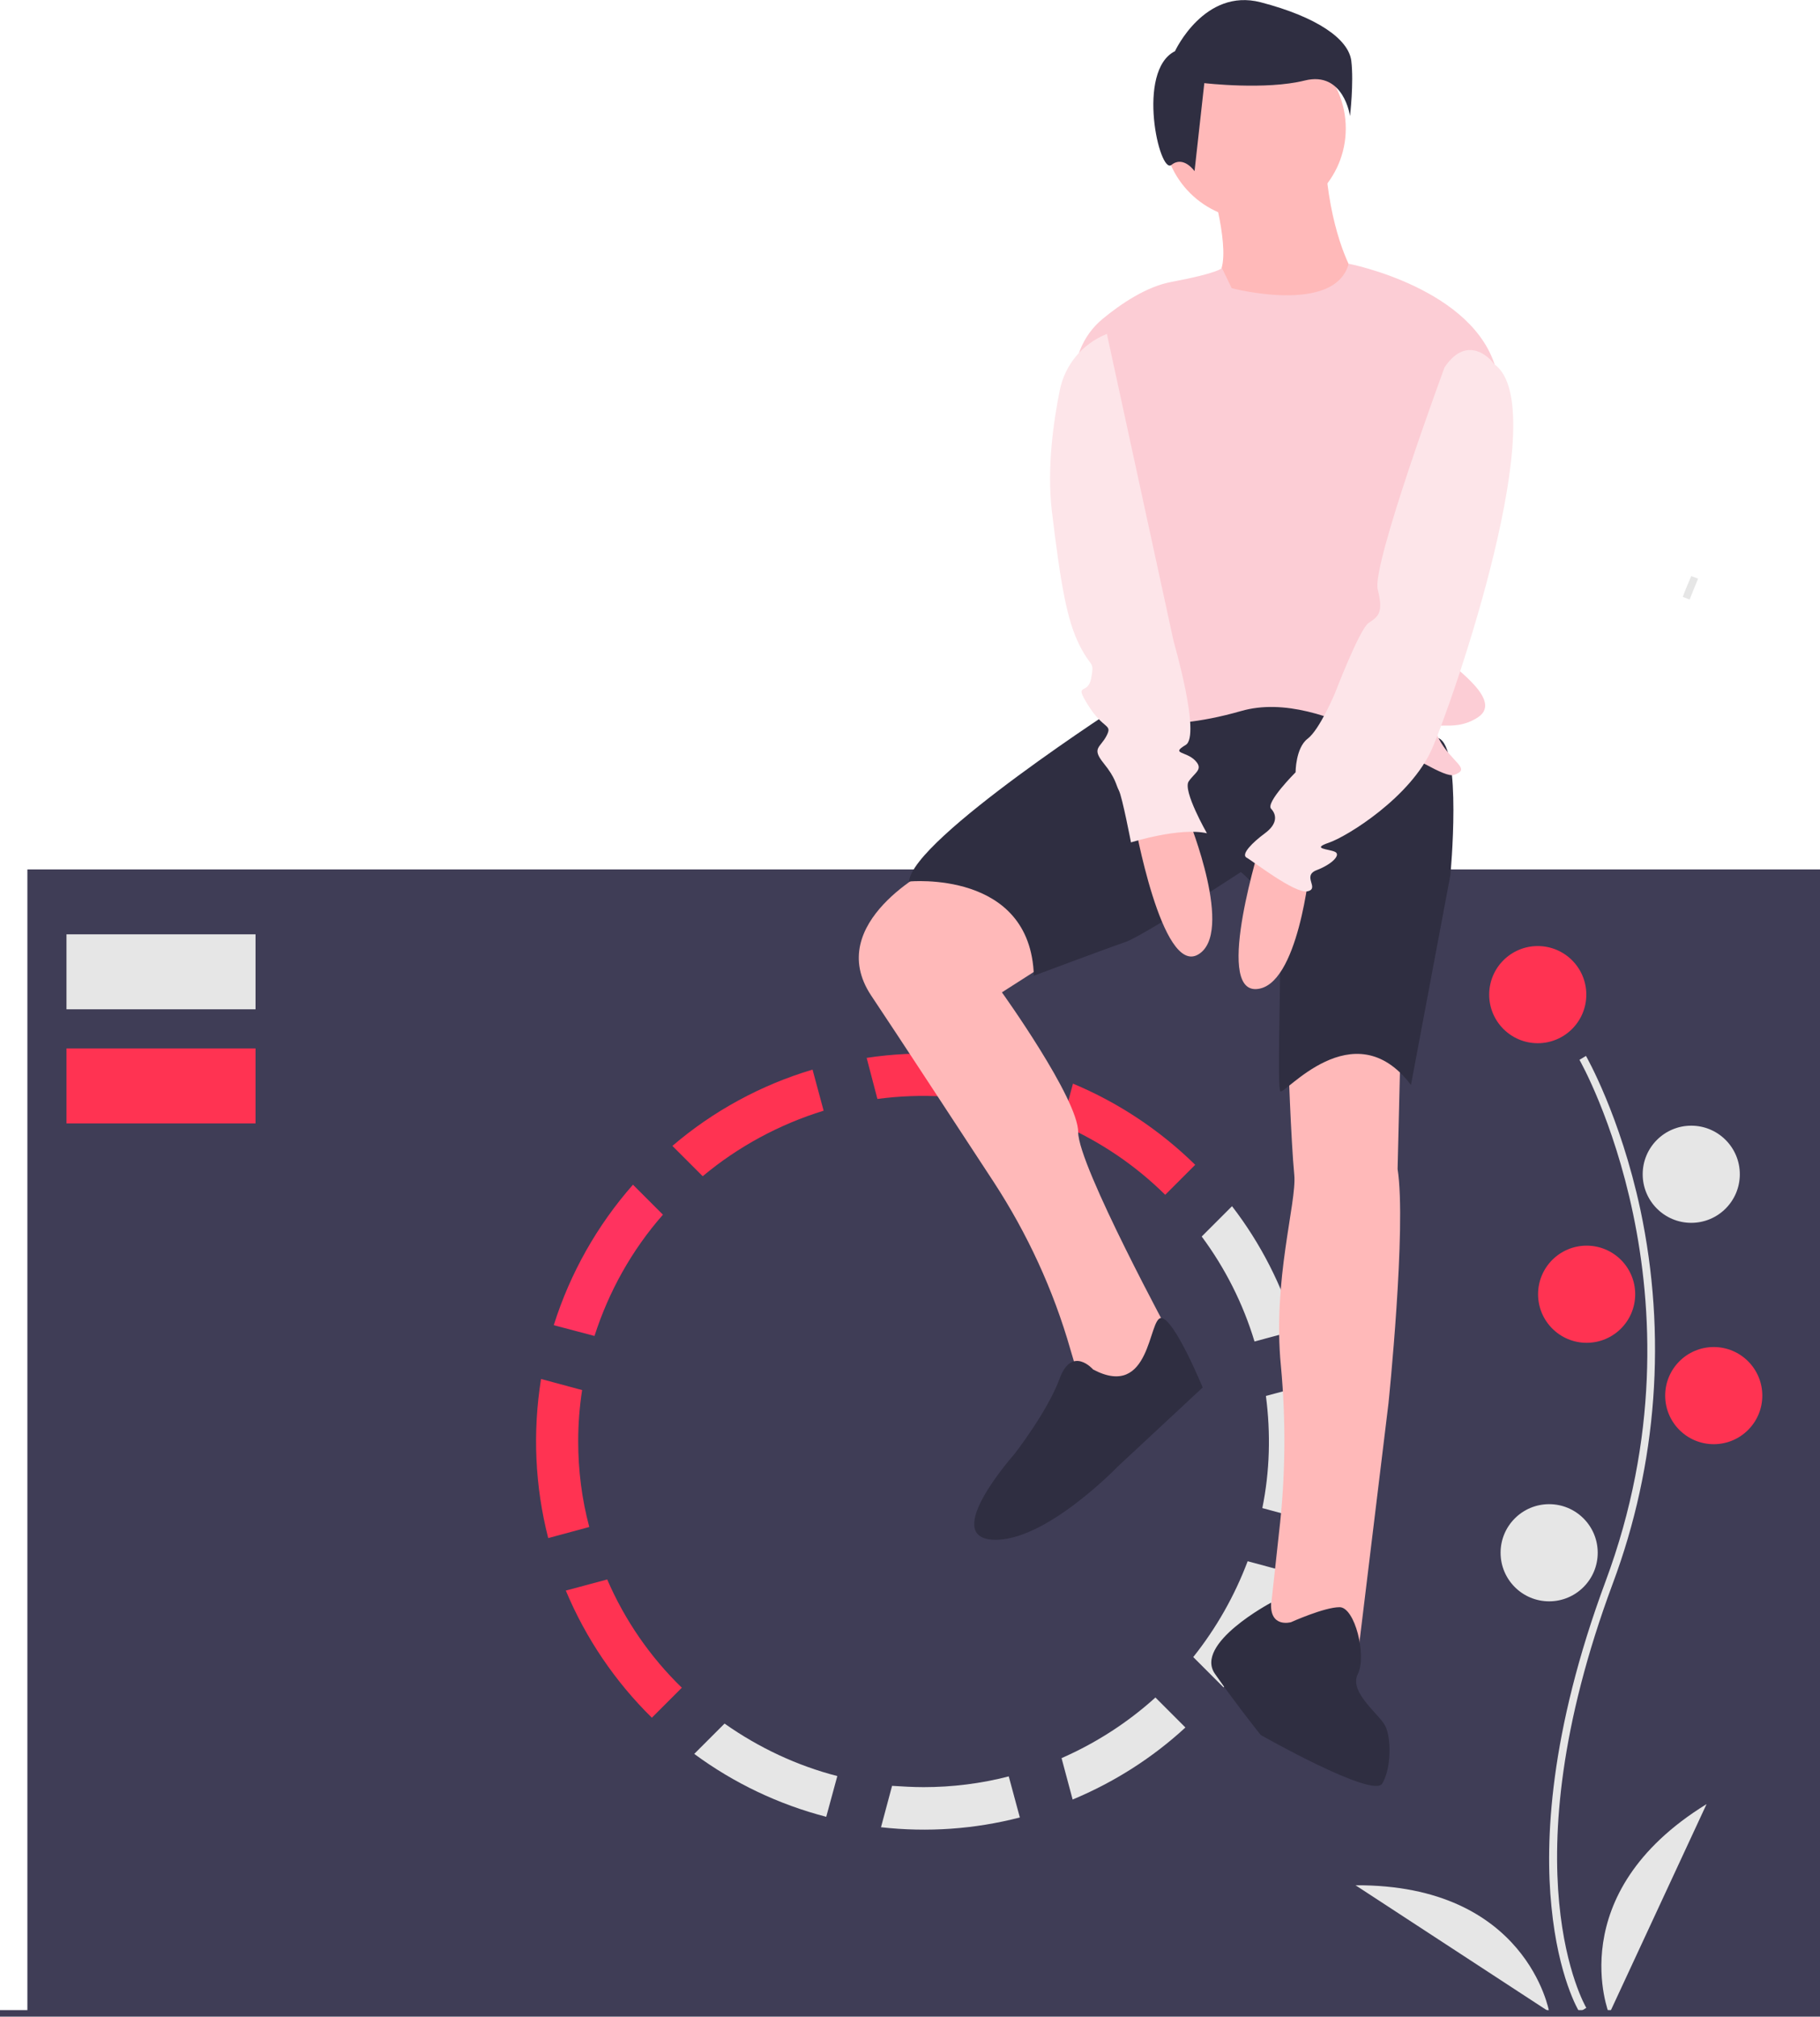<?xml version="1.0" encoding="utf-8"?>
<!-- Generator: Adobe Illustrator 21.0.0, SVG Export Plug-In . SVG Version: 6.00 Build 0)  -->
<svg version="1.1" id="Layer_1" xmlns="http://www.w3.org/2000/svg" xmlns:xlink="http://www.w3.org/1999/xlink" x="0px" y="0px"
	 viewBox="0 0 558.4 618.6" style="enable-background:new 0 0 558.4 618.6;" xml:space="preserve">
<style type="text/css">
	.st0{fill:none;}
	.st1{fill:#E6E6E6;}
	.st2{fill:#3F3D56;}
	.st3{fill:#FF3352;}
	.st4{fill:#FF335F;}
	.st5{fill:#FFB9B9;}
	.st6{fill:#2F2E41;}
	.st7{fill:#FCCDD5;}
	.st8{fill:#FDE5E9;}
</style>
<title>instat_analysis</title>
<g>
	<title>background</title>
	<rect id="canvas_background" x="-40.6" y="-1" class="st0" width="582" height="402"/>
</g>
<g>
	<title>Layer 1</title>
	<path id="svg_1" class="st1" d="M521,177.5c-0.9,2.1-1.7,4.2-2.6,6.4l-2.1-0.8c0.8-2.2,1.7-4.3,2.6-6.4L521,177.5z"/>
	<rect id="svg_4" x="8.4" y="266.7" class="st2" width="550" height="350.8"/>
	<path id="svg_5" class="st1" d="M484.6,617.2c-0.3-0.4-6.5-10.8-8.6-32.4c-2-19.8-0.7-53.1,16.6-99.7c32.8-88.1-7.6-159.3-8-160
		l2-1.2c0.1,0.2,10.5,18.3,16.7,47.2c8.1,38.3,5.2,78.1-8.5,114.7c-32.7,88-8.4,129.6-8.1,130.1L484.6,617.2L484.6,617.2z"/>
	<circle id="svg_6" class="st3" cx="471.8" cy="305.1" r="14.9"/>
	<circle id="svg_7" class="st1" cx="518.9" cy="360.2" r="14.9"/>
	<circle id="svg_8" class="st3" cx="486.8" cy="397" r="14.9"/>
	<circle id="svg_9" class="st3" cx="525.8" cy="428.1" r="14.9"/>
	<circle id="svg_10" class="st1" cx="475.3" cy="476.3" r="14.9"/>
	<path id="svg_11" class="st1" d="M493.7,617.8c0,0-14.9-36.8,29.9-64.4L493.7,617.8z"/>
	<path id="svg_12" class="st1" d="M475.3,617.1c0,0-6.8-39.1-59.4-38.8L475.3,617.1z"/>
	<path id="svg_13" class="st3" d="M325.8,345c11.8,5.2,22.5,12.4,31.7,21.5l9.2-9.2c-10.8-10.6-23.6-19.1-37.5-24.9L325.8,345z"/>
	<path id="svg_14" class="st4" d="M182.4,409.8c4.4-13.7,11.5-26.4,21-37.2l-9.2-9.2c-11,12.5-19.3,27.2-24.3,43.1L182.4,409.8z"/>
	<path id="svg_15" class="st1" d="M378,370l-9.3,9.3c7.2,9.7,12.7,20.6,16.2,32.2l12.6-3.4C393.4,394.4,386.8,381.4,378,370z"/>
	<path id="svg_16" class="st3" d="M206.3,351.5l9.3,9.3c10.9-9.1,23.5-15.9,37.1-20.1l-3.4-12.6
		C233.5,332.8,218.8,340.8,206.3,351.5z"/>
	<path id="svg_17" class="st3" d="M177.4,442.1c0-5.3,0.4-10.5,1.2-15.7L166,423c-2.6,16.2-1.9,32.8,2.2,48.8l12.6-3.4
		C178.5,459.8,177.4,451,177.4,442.1z"/>
	<path id="svg_18" class="st1" d="M309.5,544.9c-8.5,2.2-17.3,3.3-26.1,3.3c-3.3,0-6.5-0.2-9.7-0.4l-3.4,12.7
		c14.3,1.6,28.7,0.6,42.6-3L309.5,544.9z"/>
	<path id="svg_19" class="st3" d="M186.3,484.5l-12.7,3.4c6.1,14.6,15.1,27.9,26.4,39l9.2-9.2C199.5,508.3,191.7,497,186.3,484.5
		L186.3,484.5z"/>
	<path id="svg_20" class="st1" d="M401.1,424.8l-12.7,3.4c1.5,11.5,1.2,23.1-1.1,34.4l12.6,3.4C402.8,452.4,403.1,438.5,401.1,424.8
		L401.1,424.8z"/>
	<path id="svg_21" class="st3" d="M269.2,337.1c13.5-1.8,27.3-1,40.5,2.4l3.4-12.6c-15.4-3.9-31.5-4.8-47.2-2.4L269.2,337.1z"/>
	<path id="svg_22" class="st1" d="M256.9,544.8c-12.4-3.2-24.1-8.7-34.6-16.1L213,538c12.2,9,25.9,15.5,40.5,19.3L256.9,544.8z"/>
	<path id="svg_23" class="st1" d="M363.7,529.9l-9.2-9.2c-8.5,7.7-18.3,14-28.8,18.6l3.4,12.7C341.8,546.7,353.5,539.3,363.7,529.9z
		"/>
	<path id="svg_24" class="st1" d="M382.8,478.9c-4,10.6-9.6,20.5-16.7,29.4l9.3,9.3c8.6-10.5,15.4-22.5,20-35.3L382.8,478.9
		L382.8,478.9z"/>
	<rect id="svg_25" x="20.4" y="286.6" class="st1" width="58" height="23"/>
	<rect id="svg_26" x="20.4" y="321.6" class="st3" width="58" height="23"/>
	<path id="svg_27" class="st5" d="M371.4,55.7c0,0,6.5,21.5,2.8,28s6.5,20.5,23.3,14s17.7-14,17.7-14s-6.5-10.3-8.4-31.7L371.4,55.7
		L371.4,55.7z"/>
	<path id="svg_28" class="st5" d="M286,266.2c0,0-33.6,16.8-18.7,39.2c8.7,13,25.2,38.3,37.6,57.2c10.3,15.8,18.3,33.1,23.5,51.3
		l2.4,8.1l9.3,11.2l19.6-22.4c0,0-28.9-53.2-28.9-63.5s-23.4-42.9-23.4-42.9l23.3-14.9C330.8,289.5,304.6,259.6,286,266.2L286,266.2
		z"/>
	<path id="svg_29" class="st5" d="M395.2,324c0,0,0.9,26.1,1.9,36.4c0.8,8.5-6.7,32.2-4.1,58.6c1.6,17.1,1.4,34.3-0.6,51.3
		l-3.7,33.9l28,2.8l9.3-76.5c0,0,5.6-54.1,2.8-71.9l0.9-37.3C429.7,321.2,409.2,313.8,395.2,324L395.2,324z"/>
	<path id="svg_30" class="st6" d="M345.2,215.3c0,0-65.3,42-66.3,55.1c0,0,37.3-3.7,38.3,28.9c0,0,22.4-8.4,28-10.3
		s35.5-21.5,35.5-21.5s12.1,9.3,12.1,24.3s-0.9,41.1,0,42.9s22.4-25.2,40.1-1.9l12.1-64.4c0,0,3.7-39.2-3.7-42L389,206.8
		L345.2,215.3L345.2,215.3z"/>
	<circle id="svg_31" class="st5" cx="384.9" cy="39.4" r="28"/>
	<path id="svg_32" class="st7" d="M377.9,88.4c0,0,31.6,8.3,35.9-7.5c0,0,38.8,7.5,45.3,32.7s-15.9,85.9-15.9,87.7
		s18.7,13.1,10.3,18.7s-15.9-0.9-12.1,6.5s10.3,9.3,4.7,11.2s-39.2-27.1-65.3-19.6s-39.2,1.9-39.2,1.9l-11.7-101.3
		c-0.9-7.9,2.2-15.7,8.3-20.8c5.8-4.8,13.6-10,21.1-11.4c14.9-2.8,15.6-4.3,15.6-4.3L377.9,88.4L377.9,88.4z"/>
	<path id="svg_33" class="st5" d="M348,251.7c0,0,8.4,47.6,19.6,41.1s-2.8-41.1-2.8-41.1L348,251.7L348,251.7z"/>
	<path id="svg_34" class="st5" d="M387,257.9c0,0-14.6,46.1-1.6,45.5s16.5-37.7,16.5-37.7L387,257.9L387,257.9z"/>
	<path id="svg_35" class="st6" d="M335.4,420.1c0,0-6.5-7.5-10.3,2.8s-14,23.3-14,23.3s-22.4,25.2-6.5,26.1s38.3-22.4,38.3-22.4
		l26.1-24.3c0,0-8.7-21.1-12.7-21.3S353.2,429.5,335.4,420.1L335.4,420.1z"/>
	<path id="svg_36" class="st6" d="M396.1,497.6c0,0-6.6,1.9-6.1-6c0,0-23.8,12.6-17.2,21.9c6.5,9.3,14,18.7,14,18.7
		s34.5,19.6,37.3,14.9s2.8-14,0.9-17.7s-11.2-10.3-8.4-15.9S415.7,493,411,493S396.1,497.6,396.1,497.6L396.1,497.6z"/>
	<path id="svg_37" class="st6" d="M360.5,15.7c0,0,9-19.5,26.3-15s27,11.3,27.8,18s-0.4,16.9-0.4,16.9s-1.9-13.9-13.9-10.9
		s-30.8,0.8-30.8,0.8l-3,27c0,0-3.4-4.9-7.1-1.9S348.5,21.7,360.5,15.7L360.5,15.7z"/>
	<path id="svg_38" class="st8" d="M443.2,112.7c0,0-22.4,60.7-20.5,68.1s0,8.4-2.8,10.3s-10.3,21.5-10.3,21.5s-4.7,11.2-8.4,14
		s-3.7,10.3-3.7,10.3s-9.3,9.3-7.5,11.2s1.9,4.7-1.9,7.5s-7.5,6.5-5.6,7.5s14.9,11.2,18.7,10.3s-1.9-4.7,2.8-6.5s7.5-4.7,5.6-5.6
		s-7.5-0.9-1.9-2.8s25.2-14,31.7-28.9s37.8-105.3,18.9-118C458.4,111.4,450.7,101.5,443.2,112.7L443.2,112.7z"/>
	<path id="svg_39" class="st8" d="M339.6,102.4l-0.4,0.2c-7.2,3-12.4,9.3-14,16.9c-2,9.8-4,23.9-2.5,37.1
		c2.8,23.3,4.7,33.6,8.4,41.1s4.7,4.7,3.7,10.3s-5.6,0.9-0.9,8.4s7.5,5.6,5.6,9.3s-4.7,3.7-0.9,8.4s3.7,6.5,4.7,8.4
		s3.7,15.9,3.7,15.9s14.9-4.7,23.3-2.8c0,0-7.5-13.1-5.6-15.9s4.7-3.7,1.9-6.5s-7.5-1.9-2.8-4.7s-3.7-31.7-3.7-31.7L339.6,102.4
		L339.6,102.4z"/>
	<rect id="svg_40" x="-39.6" y="616.6" class="st2" width="966" height="2"/>
</g>
</svg>
